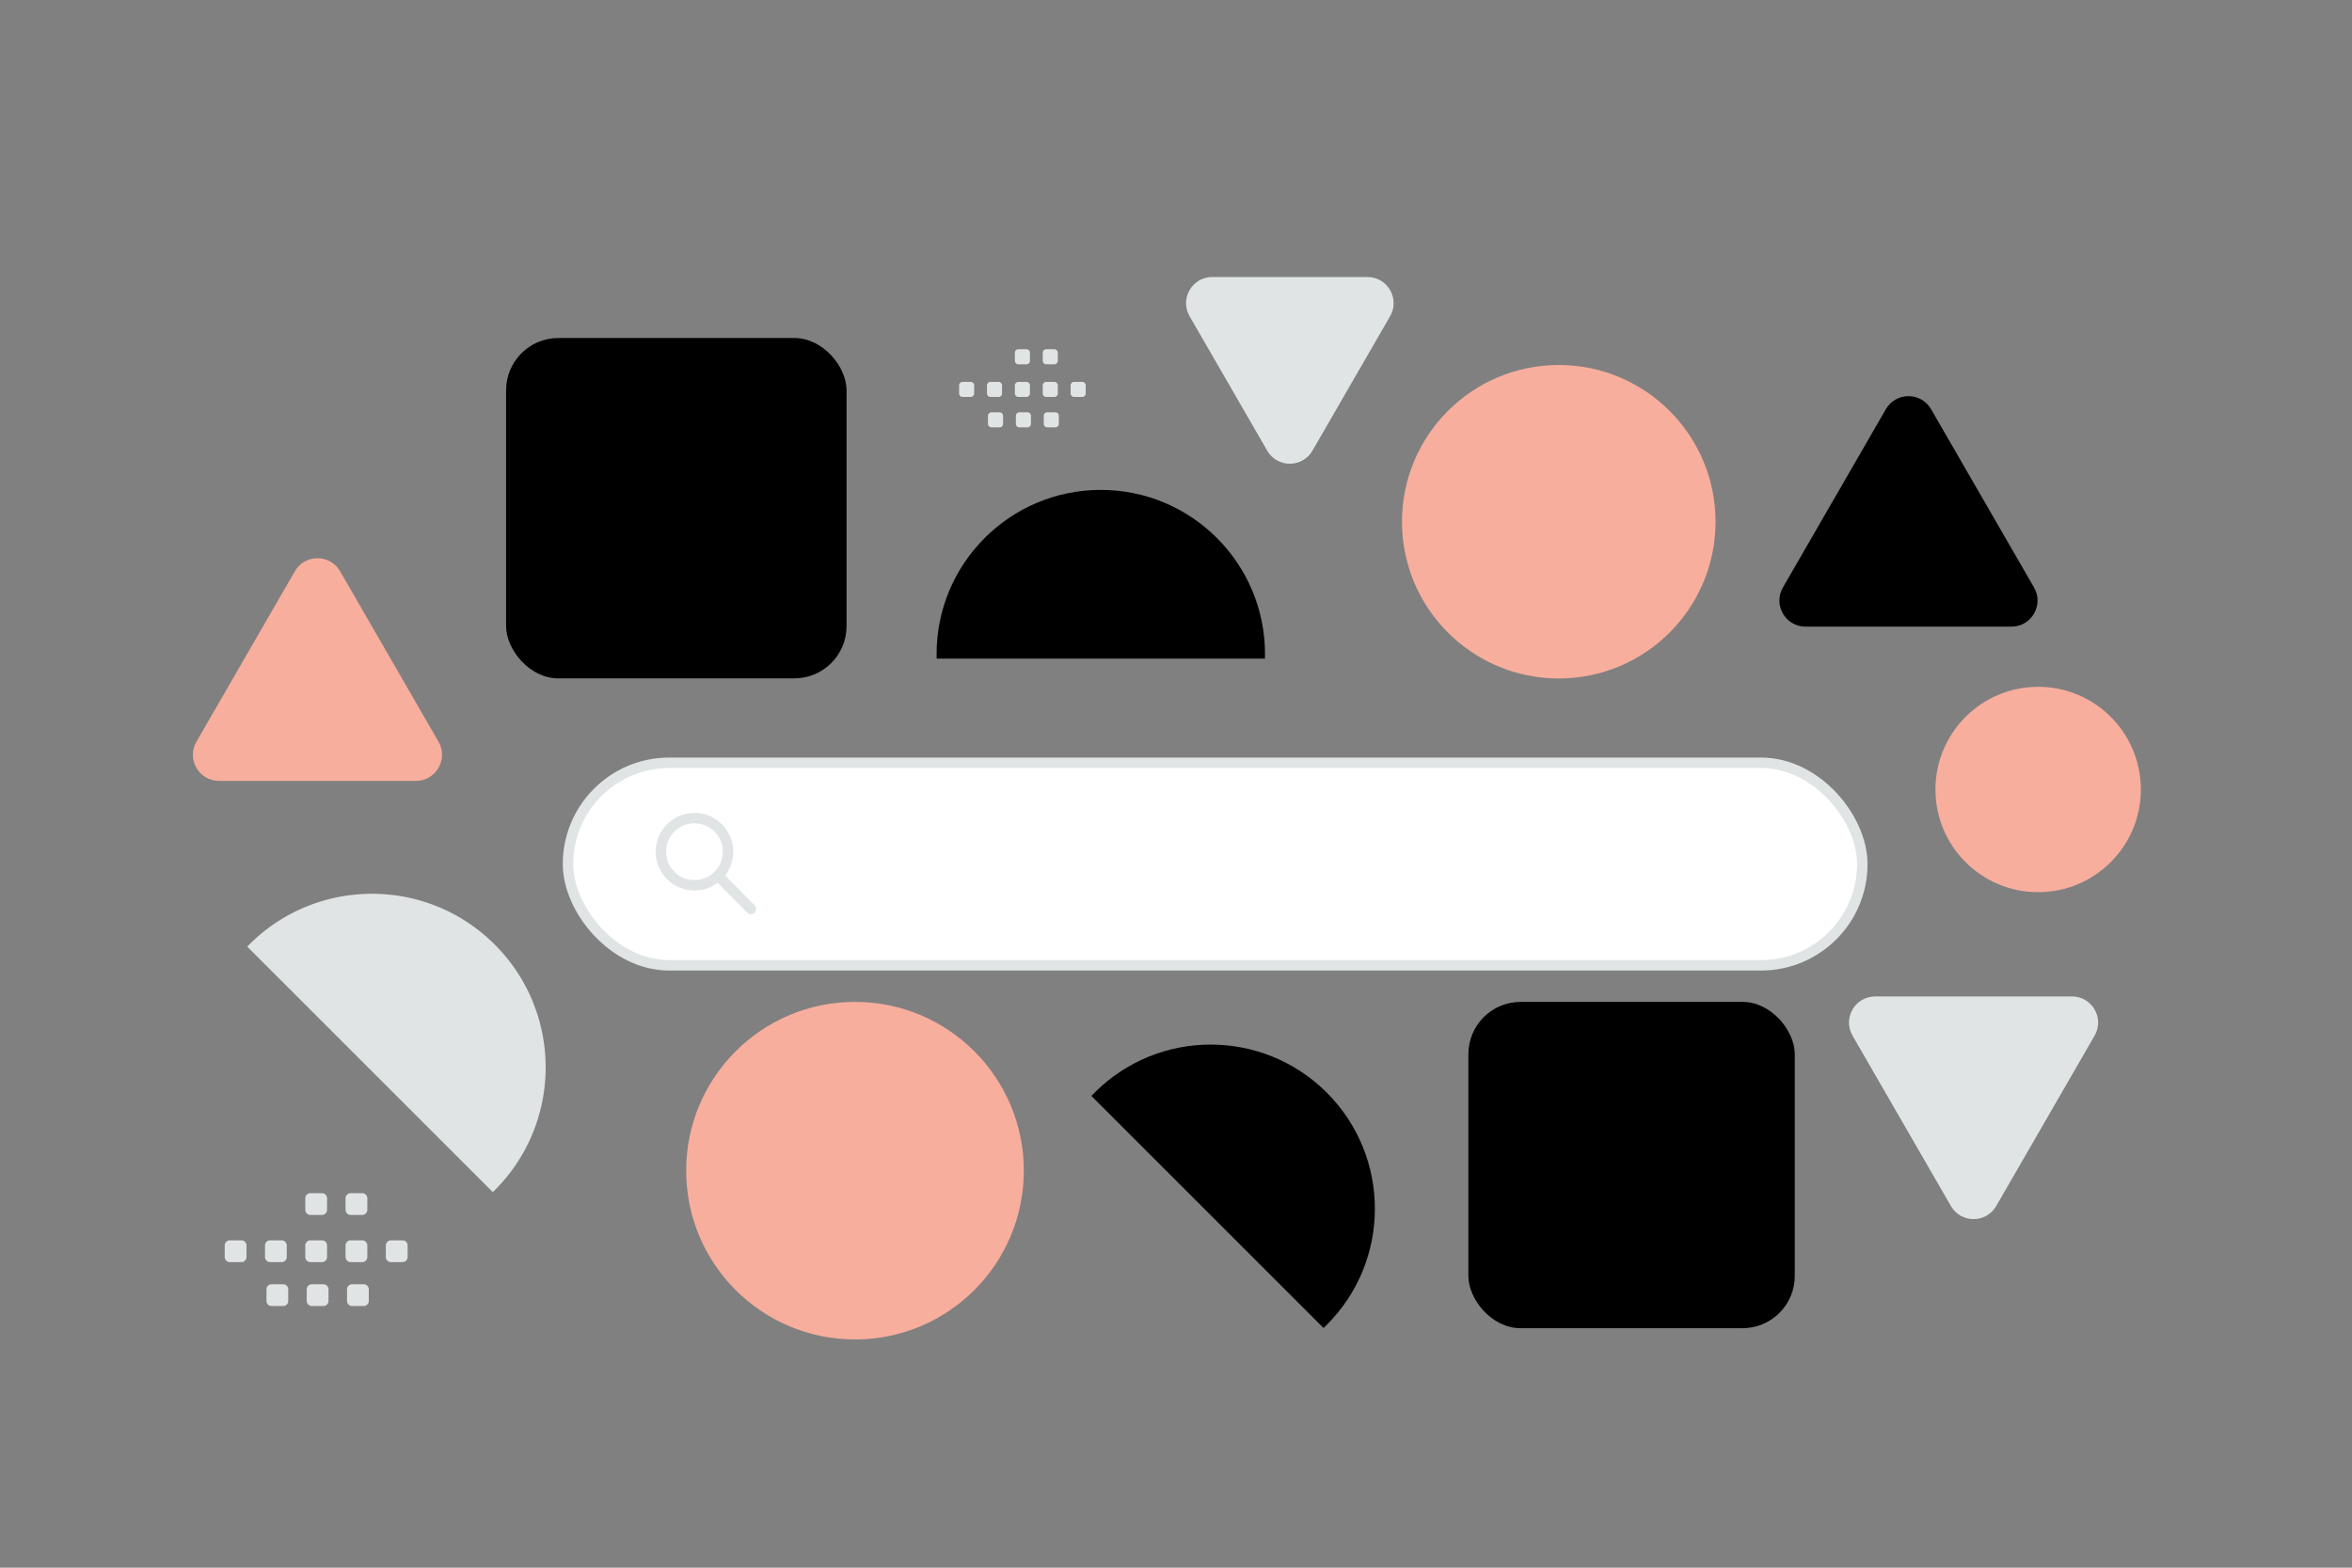 <svg width="900" height="600" viewBox="0 0 900 600" fill="none" xmlns="http://www.w3.org/2000/svg"><rect x="0" y="0" width="900" height="600" fill="#808080" stroke="none"/><path fill="transparent" d="M0 0h900v600H0z"/><rect x="193.66" y="129.359" width="130.277" height="130.277" rx="20" fill="#000"/><rect x="561.88" y="383.453" width="124.893" height="124.893" rx="20" fill="#000"/><circle cx="327.167" cy="448.053" r="64.6" fill="#F8AE9D"/><circle cx="779.905" cy="302.164" r="39.298" fill="#F8AE9D"/><circle cx="596.466" cy="199.684" r="59.989" fill="#F8AE9D"/><path fill-rule="evenodd" clip-rule="evenodd" d="M188.576 456.257c.255-.247.508-.497.76-.748 25.95-25.951 25.95-68.025 0-93.976-25.951-25.95-68.025-25.95-93.976 0a68.59 68.59 0 0 0-.747.76l93.963 93.964z" fill="#E1E4E5"/><path fill-rule="evenodd" clip-rule="evenodd" d="M484.032 252.079c.016-.58.024-1.162.024-1.747 0-34.702-28.131-62.833-62.833-62.833-34.701 0-62.833 28.131-62.833 62.833 0 .585.008 1.167.024 1.747h125.618zm22.417 256.191c.422-.399.84-.805 1.253-1.218 24.538-24.538 24.538-64.322 0-88.86-24.538-24.538-64.322-24.538-88.86 0-.413.413-.819.831-1.218 1.253l88.825 88.825z" fill="#000000"/><path d="M112.823 218.649c3.849-6.666 13.472-6.666 17.321 0l37.657 65.225c3.849 6.667-.962 15-8.66 15H83.826c-7.698 0-12.51-8.333-8.66-15l37.657-65.225z" fill="#F8AE9D"/><path d="M523.265 106.026c7.698 0 12.51 8.333 8.661 15l-29.706 51.45c-3.849 6.667-13.471 6.667-17.32 0l-29.705-51.45c-3.849-6.667.962-15 8.66-15h59.41zm269.583 275.342c7.698 0 12.509 8.333 8.66 15l-37.657 65.225c-3.849 6.666-13.472 6.666-17.321 0l-37.658-65.225c-3.849-6.667.963-15 8.661-15h75.315z" fill="#E1E4E5"/><path d="M690.9 239.837c-7.698 0-12.509-8.333-8.66-15l39.384-68.214c3.849-6.667 13.471-6.667 17.32 0l39.384 68.214c3.849 6.667-.962 15-8.66 15H690.9z" fill="#000000"/><rect x="217.347" y="291.936" width="495.267" height="77.52" rx="38.76" fill="#fff" stroke="#E1E4E5" stroke-width="4"/><path d="M274.826 316.876c5.021 5.021 5.021 13.162 0 18.183-5.021 5.021-13.162 5.021-18.183 0-5.022-5.021-5.022-13.162 0-18.183 5.021-5.022 13.162-5.022 18.183 0m-.093 18.256 12.597 12.769" stroke="#E1E4E5" stroke-width="4" stroke-linecap="round" stroke-linejoin="round"/><path fill-rule="evenodd" clip-rule="evenodd" d="M87.933 474.718h4.445c1.075 0 1.94.874 1.94 1.94v4.444c0 1.075-.874 1.94-1.94 1.94h-4.445a1.947 1.947 0 0 1-1.94-1.94v-4.444a1.936 1.936 0 0 1 1.94-1.94zm15.41 0h4.444c1.066 0 1.94.874 1.94 1.94v4.444c0 1.075-.874 1.94-1.94 1.94h-4.444a1.947 1.947 0 0 1-1.94-1.94v-4.444c0-1.066.874-1.94 1.94-1.94zm15.42 0h4.444c1.066 0 1.94.874 1.94 1.94v4.444c0 1.075-.874 1.94-1.94 1.94h-4.444a1.947 1.947 0 0 1-1.94-1.94v-4.444a1.935 1.935 0 0 1 1.94-1.94zm15.409 0h4.445c1.065 0 1.94.874 1.94 1.94v4.444c0 1.075-.875 1.94-1.94 1.94h-4.445a1.95 1.95 0 0 1-1.949-1.94v-4.444a1.961 1.961 0 0 1 1.949-1.94zm15.411 0h4.445a1.95 1.95 0 0 1 1.949 1.94v4.444c0 1.075-.875 1.94-1.949 1.94h-4.445a1.947 1.947 0 0 1-1.94-1.94v-4.444c0-1.066.875-1.94 1.94-1.94zm-45.675 16.804h4.445c1.065 0 1.94.874 1.94 1.939v4.454c0 1.066-.875 1.94-1.94 1.94h-4.445a1.941 1.941 0 0 1-1.94-1.94v-4.444a1.937 1.937 0 0 1 1.94-1.949zm15.41 0h4.444c1.066 0 1.94.874 1.94 1.939v4.454c0 1.066-.874 1.94-1.94 1.94h-4.444a1.947 1.947 0 0 1-1.94-1.94v-4.444a1.937 1.937 0 0 1 1.94-1.949zm15.41 0h4.445c1.075 0 1.949.874 1.949 1.939v4.454c0 1.066-.874 1.94-1.949 1.94h-4.445a1.948 1.948 0 0 1-1.94-1.94v-4.444a1.95 1.95 0 0 1 1.94-1.949zm-15.965-34.856h4.444c1.066 0 1.94.874 1.94 1.94v4.445c0 1.074-.874 1.94-1.94 1.94h-4.444a1.948 1.948 0 0 1-1.94-1.94v-4.445a1.935 1.935 0 0 1 1.94-1.94zm15.409 0h4.445c1.065 0 1.94.874 1.94 1.94v4.445c0 1.074-.875 1.94-1.94 1.94h-4.445a1.95 1.95 0 0 1-1.949-1.94v-4.445a1.961 1.961 0 0 1 1.949-1.94zm234.175-310.503h3.077c.744 0 1.343.606 1.343 1.343v3.077c0 .744-.606 1.343-1.343 1.343h-3.077a1.348 1.348 0 0 1-1.343-1.343v-3.077a1.34 1.34 0 0 1 1.343-1.343zm10.668 0h3.077a1.35 1.35 0 0 1 1.343 1.343v3.077c0 .744-.606 1.343-1.343 1.343h-3.077a1.348 1.348 0 0 1-1.343-1.343v-3.077c0-.737.605-1.343 1.343-1.343zm10.675 0h3.077c.738 0 1.343.606 1.343 1.343v3.077c0 .744-.605 1.343-1.343 1.343h-3.077a1.348 1.348 0 0 1-1.343-1.343v-3.077a1.34 1.34 0 0 1 1.343-1.343zm10.668 0h3.077c.738 0 1.343.606 1.343 1.343v3.077c0 .744-.605 1.343-1.343 1.343h-3.077a1.35 1.35 0 0 1-1.349-1.343v-3.077a1.358 1.358 0 0 1 1.349-1.343zm10.669 0h3.077c.744 0 1.35.605 1.35 1.343v3.077c0 .744-.606 1.343-1.35 1.343h-3.077a1.348 1.348 0 0 1-1.343-1.343v-3.077c0-.738.605-1.343 1.343-1.343zm-31.621 11.634h3.077c.738 0 1.343.605 1.343 1.343v3.083c0 .738-.605 1.343-1.343 1.343h-3.077a1.344 1.344 0 0 1-1.343-1.343v-3.077a1.341 1.341 0 0 1 1.343-1.349zm10.668 0h3.077c.738 0 1.343.605 1.343 1.343v3.083c0 .738-.605 1.343-1.343 1.343h-3.077a1.348 1.348 0 0 1-1.343-1.343v-3.077a1.341 1.341 0 0 1 1.343-1.349zm10.669 0h3.077c.744 0 1.35.605 1.35 1.343v3.083a1.35 1.35 0 0 1-1.35 1.343h-3.077a1.348 1.348 0 0 1-1.343-1.343v-3.077a1.35 1.35 0 0 1 1.343-1.349zm-11.053-24.131h3.077c.738 0 1.343.605 1.343 1.343v3.077c0 .744-.605 1.343-1.343 1.343h-3.077a1.348 1.348 0 0 1-1.343-1.343v-3.077a1.34 1.34 0 0 1 1.343-1.343zm10.668 0h3.077c.738 0 1.343.605 1.343 1.343v3.077c0 .744-.605 1.343-1.343 1.343h-3.077a1.35 1.35 0 0 1-1.349-1.343v-3.077a1.357 1.357 0 0 1 1.349-1.343z" fill="#E1E4E5"/></svg>